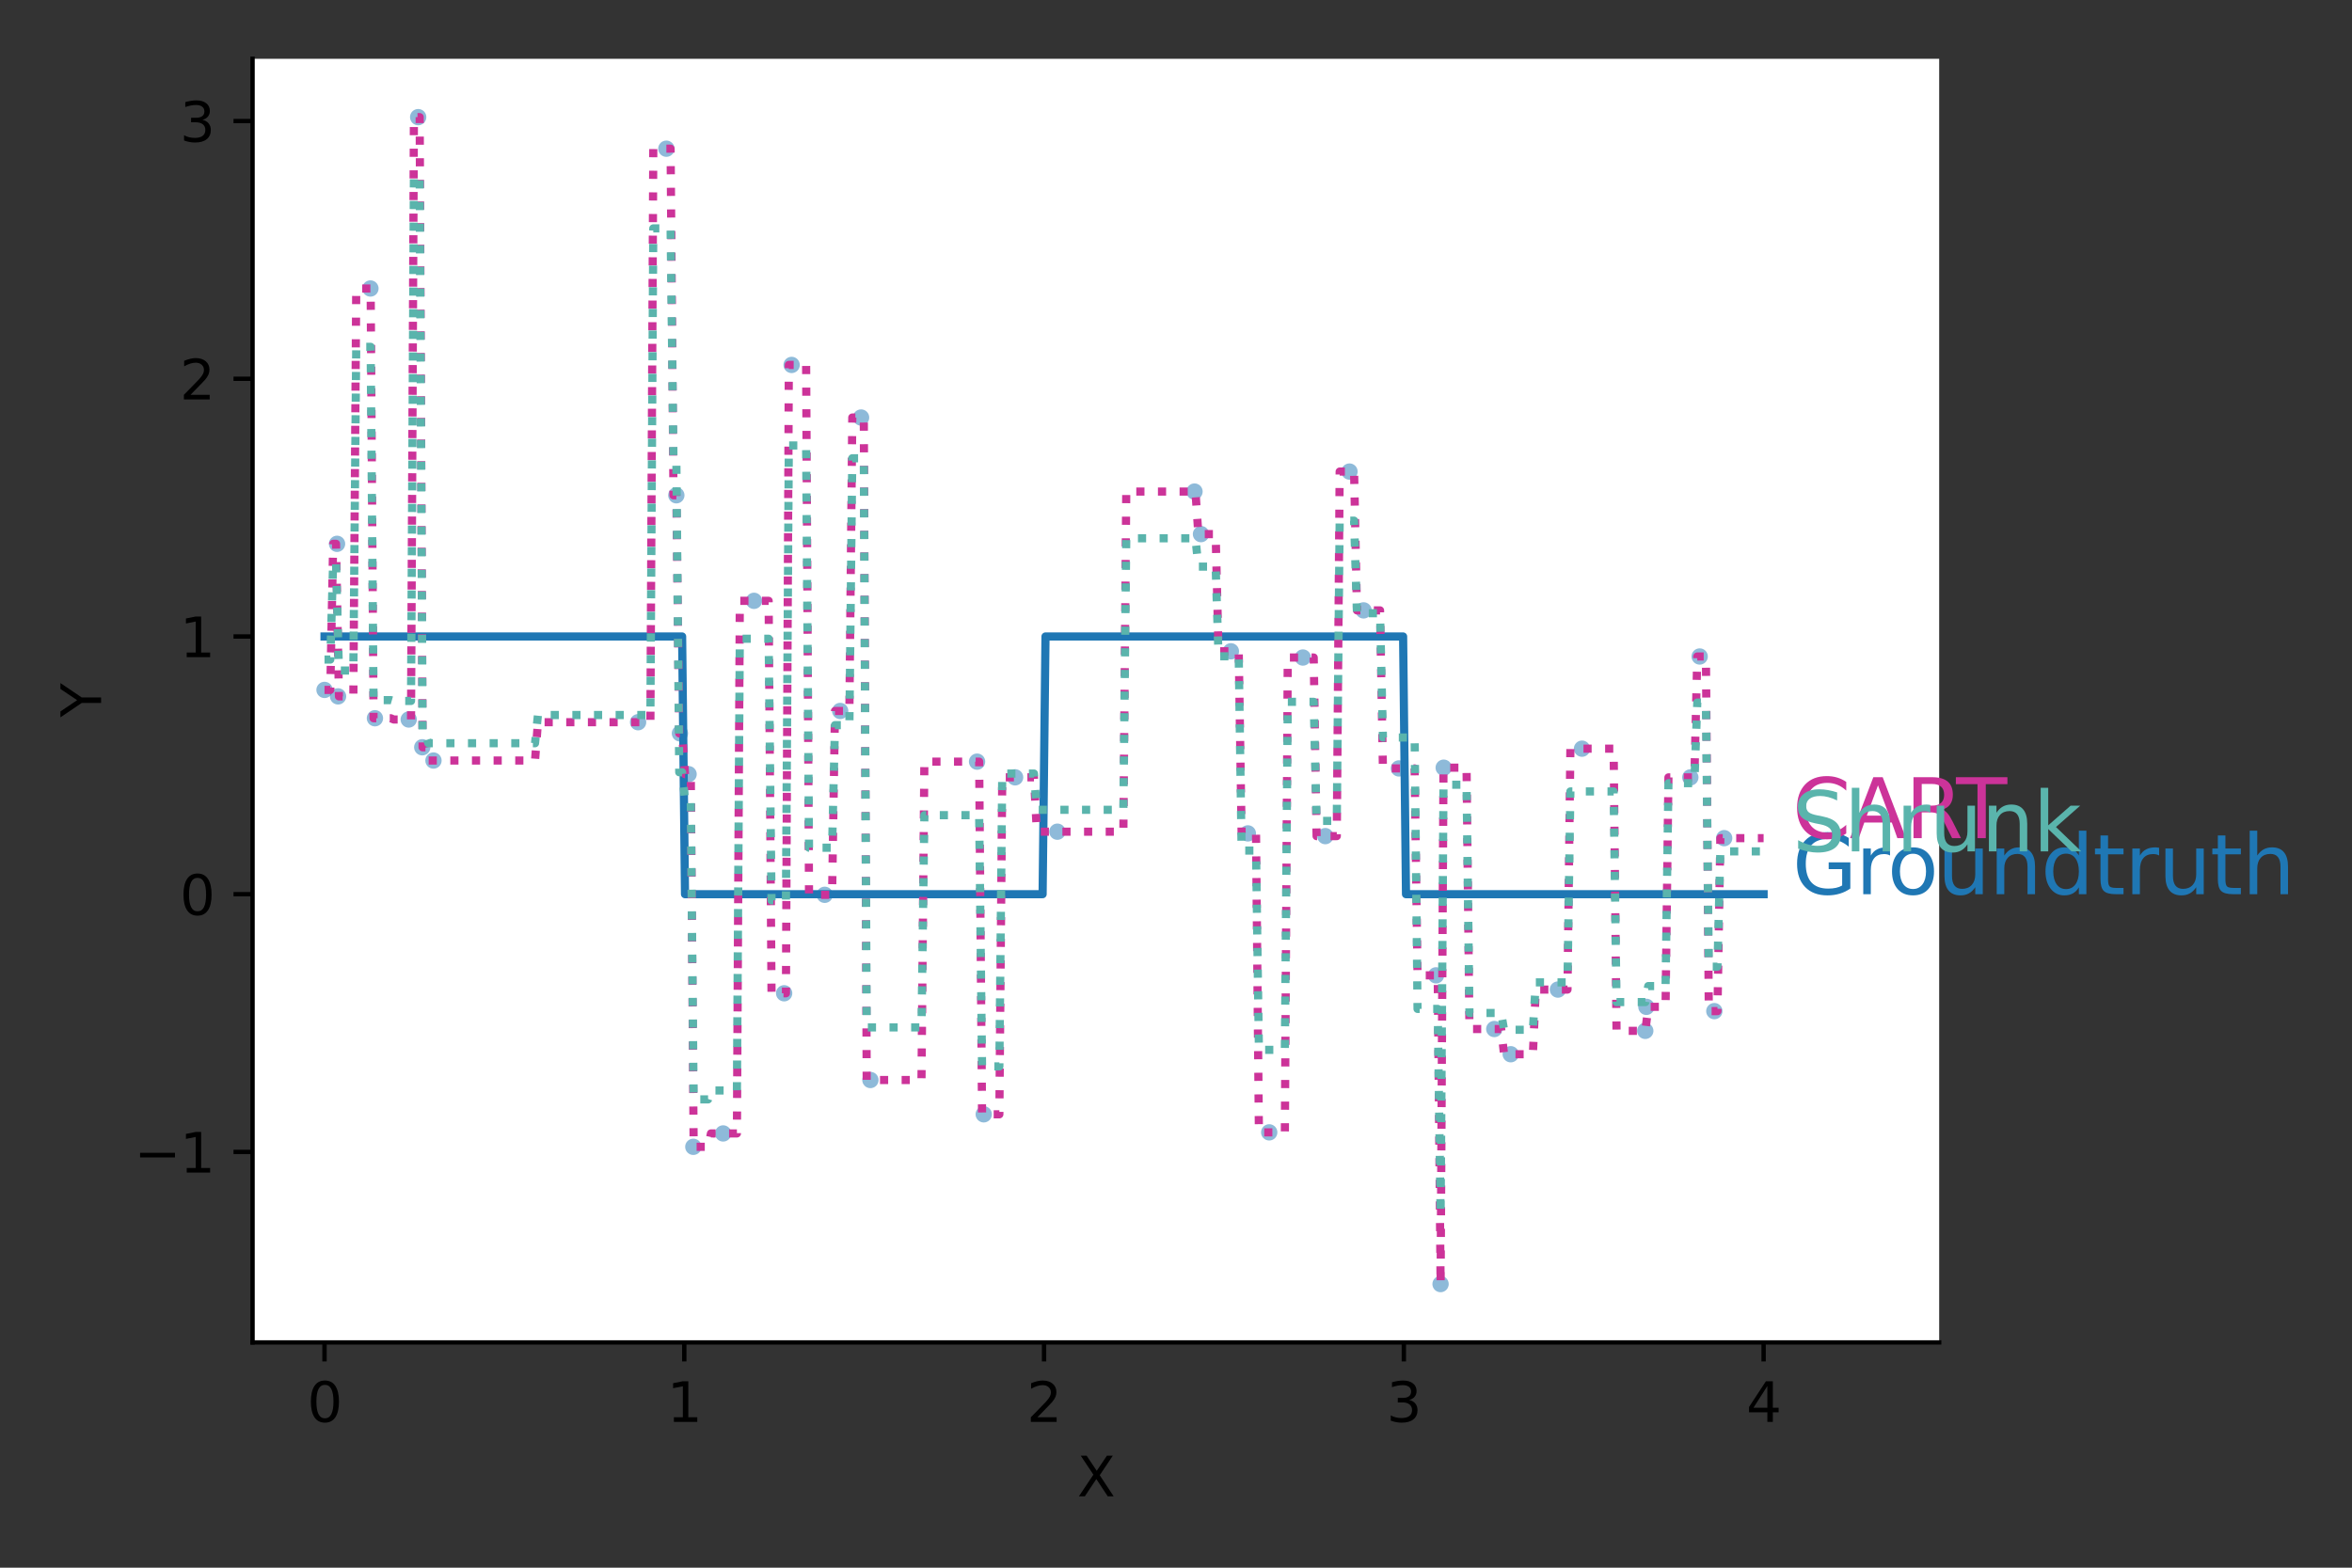 <?xml version="1.0" encoding="utf-8" standalone="no"?>
<!DOCTYPE svg PUBLIC "-//W3C//DTD SVG 1.1//EN"
  "http://www.w3.org/Graphics/SVG/1.1/DTD/svg11.dtd">
<svg height="288pt" version="1.1" viewBox="0 0 432 288" width="432pt" xmlns="http://www.w3.org/2000/svg" xmlns:xlink="http://www.w3.org/1999/xlink">
 <rect x="0" y="0" width="432" height="288" fill="#333333" stroke="none"/>
 <defs>
  <style type="text/css">*{stroke-linecap:butt;stroke-linejoin:round;}</style>
 </defs>
 <g id="figure_1">
  <g id="patch_1">
   <path d="M 0 288 
L 432 288 
L 432 0 
L 0 0 
z
" style="fill:none;"/>
  </g>
  <g id="axes_1">
   <g id="patch_2">
    <path d="M 46.388 246.616 
L 356.175 246.616 
L 356.175 10.8 
L 46.388 10.8 
z
" style="fill:#ffffff;"/>
   </g>
   <g id="matplotlib.axis_1">
    <g id="xtick_1">
     <g id="line2d_1">
      <defs>
       <path d="M 0 0 
L 0 3.5 
" id="me9c533831f" style="stroke:#000000;stroke-width:0.8;"/>
      </defs>
      <g>
       <use style="stroke:#000000;stroke-width:0.8;" x="59.604" xlink:href="#me9c533831f" y="246.616"/>
      </g>
     </g>
     <g id="text_1">
      <!-- 0 -->
      <g transform="translate(56.423 261.214)scale(0.1 -0.1)">
       <defs>
        <path d="M 2034 4250 
Q 1547 4250 1301 3770 
Q 1056 3291 1056 2328 
Q 1056 1369 1301 889 
Q 1547 409 2034 409 
Q 2525 409 2770 889 
Q 3016 1369 3016 2328 
Q 3016 3291 2770 3770 
Q 2525 4250 2034 4250 
z
M 2034 4750 
Q 2819 4750 3233 4129 
Q 3647 3509 3647 2328 
Q 3647 1150 3233 529 
Q 2819 -91 2034 -91 
Q 1250 -91 836 529 
Q 422 1150 422 2328 
Q 422 3509 836 4129 
Q 1250 4750 2034 4750 
z
" id="DejaVuSans-30" transform="scale(0.016)"/>
       </defs>
       <use xlink:href="#DejaVuSans-30"/>
      </g>
     </g>
    </g>
    <g id="xtick_2">
     <g id="line2d_2">
      <g>
       <use style="stroke:#000000;stroke-width:0.8;" x="125.685" xlink:href="#me9c533831f" y="246.616"/>
      </g>
     </g>
     <g id="text_2">
      <!-- 1 -->
      <g transform="translate(122.504 261.214)scale(0.1 -0.1)">
       <defs>
        <path d="M 794 531 
L 1825 531 
L 1825 4091 
L 703 3866 
L 703 4441 
L 1819 4666 
L 2450 4666 
L 2450 531 
L 3481 531 
L 3481 0 
L 794 0 
L 794 531 
z
" id="DejaVuSans-31" transform="scale(0.016)"/>
       </defs>
       <use xlink:href="#DejaVuSans-31"/>
      </g>
     </g>
    </g>
    <g id="xtick_3">
     <g id="line2d_3">
      <g>
       <use style="stroke:#000000;stroke-width:0.8;" x="191.766" xlink:href="#me9c533831f" y="246.616"/>
      </g>
     </g>
     <g id="text_3">
      <!-- 2 -->
      <g transform="translate(188.585 261.214)scale(0.1 -0.1)">
       <defs>
        <path d="M 1228 531 
L 3431 531 
L 3431 0 
L 469 0 
L 469 531 
Q 828 903 1448 1529 
Q 2069 2156 2228 2338 
Q 2531 2678 2651 2914 
Q 2772 3150 2772 3378 
Q 2772 3750 2511 3984 
Q 2250 4219 1831 4219 
Q 1534 4219 1204 4116 
Q 875 4013 500 3803 
L 500 4441 
Q 881 4594 1212 4672 
Q 1544 4750 1819 4750 
Q 2544 4750 2975 4387 
Q 3406 4025 3406 3419 
Q 3406 3131 3298 2873 
Q 3191 2616 2906 2266 
Q 2828 2175 2409 1742 
Q 1991 1309 1228 531 
z
" id="DejaVuSans-32" transform="scale(0.016)"/>
       </defs>
       <use xlink:href="#DejaVuSans-32"/>
      </g>
     </g>
    </g>
    <g id="xtick_4">
     <g id="line2d_4">
      <g>
       <use style="stroke:#000000;stroke-width:0.8;" x="257.847" xlink:href="#me9c533831f" y="246.616"/>
      </g>
     </g>
     <g id="text_4">
      <!-- 3 -->
      <g transform="translate(254.666 261.214)scale(0.1 -0.1)">
       <defs>
        <path d="M 2597 2516 
Q 3050 2419 3304 2112 
Q 3559 1806 3559 1356 
Q 3559 666 3084 287 
Q 2609 -91 1734 -91 
Q 1441 -91 1130 -33 
Q 819 25 488 141 
L 488 750 
Q 750 597 1062 519 
Q 1375 441 1716 441 
Q 2309 441 2620 675 
Q 2931 909 2931 1356 
Q 2931 1769 2642 2001 
Q 2353 2234 1838 2234 
L 1294 2234 
L 1294 2753 
L 1863 2753 
Q 2328 2753 2575 2939 
Q 2822 3125 2822 3475 
Q 2822 3834 2567 4026 
Q 2313 4219 1838 4219 
Q 1578 4219 1281 4162 
Q 984 4106 628 3988 
L 628 4550 
Q 988 4650 1302 4700 
Q 1616 4750 1894 4750 
Q 2613 4750 3031 4423 
Q 3450 4097 3450 3541 
Q 3450 3153 3228 2886 
Q 3006 2619 2597 2516 
z
" id="DejaVuSans-33" transform="scale(0.016)"/>
       </defs>
       <use xlink:href="#DejaVuSans-33"/>
      </g>
     </g>
    </g>
    <g id="xtick_5">
     <g id="line2d_5">
      <g>
       <use style="stroke:#000000;stroke-width:0.8;" x="323.928" xlink:href="#me9c533831f" y="246.616"/>
      </g>
     </g>
     <g id="text_5">
      <!-- 4 -->
      <g transform="translate(320.747 261.214)scale(0.1 -0.1)">
       <defs>
        <path d="M 2419 4116 
L 825 1625 
L 2419 1625 
L 2419 4116 
z
M 2253 4666 
L 3047 4666 
L 3047 1625 
L 3713 1625 
L 3713 1100 
L 3047 1100 
L 3047 0 
L 2419 0 
L 2419 1100 
L 313 1100 
L 313 1709 
L 2253 4666 
z
" id="DejaVuSans-34" transform="scale(0.016)"/>
       </defs>
       <use xlink:href="#DejaVuSans-34"/>
      </g>
     </g>
    </g>
    <g id="text_6">
     <!-- X -->
     <g transform="translate(197.857 274.893)scale(0.1 -0.1)">
      <defs>
       <path d="M 403 4666 
L 1081 4666 
L 2241 2931 
L 3406 4666 
L 4084 4666 
L 2584 2425 
L 4184 0 
L 3506 0 
L 2194 1984 
L 872 0 
L 191 0 
L 1856 2491 
L 403 4666 
z
" id="DejaVuSans-58" transform="scale(0.016)"/>
      </defs>
      <use xlink:href="#DejaVuSans-58"/>
     </g>
    </g>
   </g>
   <g id="matplotlib.axis_2">
    <g id="ytick_1">
     <g id="line2d_6">
      <defs>
       <path d="M 0 0 
L -3.5 0 
" id="mdc2bfc2f0e" style="stroke:#000000;stroke-width:0.8;"/>
      </defs>
      <g>
       <use style="stroke:#000000;stroke-width:0.8;" x="46.388" xlink:href="#mdc2bfc2f0e" y="211.617"/>
      </g>
     </g>
     <g id="text_7">
      <!-- −1 -->
      <g transform="translate(24.646 215.416)scale(0.1 -0.1)">
       <defs>
        <path d="M 678 2272 
L 4684 2272 
L 4684 1741 
L 678 1741 
L 678 2272 
z
" id="DejaVuSans-2212" transform="scale(0.016)"/>
       </defs>
       <use xlink:href="#DejaVuSans-2212"/>
       <use x="83.789" xlink:href="#DejaVuSans-31"/>
      </g>
     </g>
    </g>
    <g id="ytick_2">
     <g id="line2d_7">
      <g>
       <use style="stroke:#000000;stroke-width:0.8;" x="46.388" xlink:href="#mdc2bfc2f0e" y="164.272"/>
      </g>
     </g>
     <g id="text_8">
      <!-- 0 -->
      <g transform="translate(33.026 168.072)scale(0.1 -0.1)">
       <use xlink:href="#DejaVuSans-30"/>
      </g>
     </g>
    </g>
    <g id="ytick_3">
     <g id="line2d_8">
      <g>
       <use style="stroke:#000000;stroke-width:0.8;" x="46.388" xlink:href="#mdc2bfc2f0e" y="116.928"/>
      </g>
     </g>
     <g id="text_9">
      <!-- 1 -->
      <g transform="translate(33.026 120.727)scale(0.1 -0.1)">
       <use xlink:href="#DejaVuSans-31"/>
      </g>
     </g>
    </g>
    <g id="ytick_4">
     <g id="line2d_9">
      <g>
       <use style="stroke:#000000;stroke-width:0.8;" x="46.388" xlink:href="#mdc2bfc2f0e" y="69.584"/>
      </g>
     </g>
     <g id="text_10">
      <!-- 2 -->
      <g transform="translate(33.026 73.383)scale(0.1 -0.1)">
       <use xlink:href="#DejaVuSans-32"/>
      </g>
     </g>
    </g>
    <g id="ytick_5">
     <g id="line2d_10">
      <g>
       <use style="stroke:#000000;stroke-width:0.8;" x="46.388" xlink:href="#mdc2bfc2f0e" y="22.24"/>
      </g>
     </g>
     <g id="text_11">
      <!-- 3 -->
      <g transform="translate(33.026 26.039)scale(0.1 -0.1)">
       <use xlink:href="#DejaVuSans-33"/>
      </g>
     </g>
    </g>
    <g id="text_12">
     <!-- Y -->
     <g transform="translate(18.566 131.762)rotate(-90)scale(0.1 -0.1)">
      <defs>
       <path d="M -13 4666 
L 666 4666 
L 1959 2747 
L 3244 4666 
L 3922 4666 
L 2272 2222 
L 2272 0 
L 1638 0 
L 1638 2222 
L -13 4666 
z
" id="DejaVuSans-59" transform="scale(0.016)"/>
      </defs>
      <use xlink:href="#DejaVuSans-59"/>
     </g>
    </g>
   </g>
   <g id="line2d_11">
    <defs>
     <path d="M 0 1.5 
C 0.398 1.5 0.779 1.342 1.061 1.061 
C 1.342 0.779 1.5 0.398 1.5 0 
C 1.5 -0.398 1.342 -0.779 1.061 -1.061 
C 0.779 -1.342 0.398 -1.5 0 -1.5 
C -0.398 -1.5 -0.779 -1.342 -1.061 -1.061 
C -1.342 -0.779 -1.5 -0.398 -1.5 0 
C -1.5 0.398 -1.342 0.779 -1.061 1.061 
C -0.779 1.342 -0.398 1.5 0 1.5 
z
" id="m635c031143"/>
    </defs>
    <g clip-path="url(#p972c38df48)">
     <use style="fill:#1f77b4;fill-opacity:0.5;" x="265.169" xlink:href="#m635c031143" y="141.032"/>
     <use style="fill:#1f77b4;fill-opacity:0.5;" x="122.392" xlink:href="#m635c031143" y="27.318"/>
     <use style="fill:#1f77b4;fill-opacity:0.5;" x="277.48" xlink:href="#m635c031143" y="193.672"/>
     <use style="fill:#1f77b4;fill-opacity:0.5;" x="314.875" xlink:href="#m635c031143" y="185.755"/>
     <use style="fill:#1f77b4;fill-opacity:0.5;" x="316.686" xlink:href="#m635c031143" y="153.977"/>
     <use style="fill:#1f77b4;fill-opacity:0.5;" x="179.462" xlink:href="#m635c031143" y="139.922"/>
     <use style="fill:#1f77b4;fill-opacity:0.5;" x="220.588" xlink:href="#m635c031143" y="98.121"/>
     <use style="fill:#1f77b4;fill-opacity:0.5;" x="264.594" xlink:href="#m635c031143" y="235.897"/>
     <use style="fill:#1f77b4;fill-opacity:0.5;" x="229.198" xlink:href="#m635c031143" y="153.101"/>
     <use style="fill:#1f77b4;fill-opacity:0.5;" x="250.451" xlink:href="#m635c031143" y="112.134"/>
     <use style="fill:#1f77b4;fill-opacity:0.5;" x="68.865" xlink:href="#m635c031143" y="131.949"/>
     <use style="fill:#1f77b4;fill-opacity:0.5;" x="138.491" xlink:href="#m635c031143" y="110.379"/>
     <use style="fill:#1f77b4;fill-opacity:0.5;" x="75.07" xlink:href="#m635c031143" y="132.179"/>
     <use style="fill:#1f77b4;fill-opacity:0.5;" x="286.146" xlink:href="#m635c031143" y="181.795"/>
     <use style="fill:#1f77b4;fill-opacity:0.5;" x="158.158" xlink:href="#m635c031143" y="76.704"/>
     <use style="fill:#1f77b4;fill-opacity:0.5;" x="239.304" xlink:href="#m635c031143" y="120.794"/>
     <use style="fill:#1f77b4;fill-opacity:0.5;" x="127.345" xlink:href="#m635c031143" y="210.683"/>
     <use style="fill:#1f77b4;fill-opacity:0.5;" x="151.478" xlink:href="#m635c031143" y="164.386"/>
     <use style="fill:#1f77b4;fill-opacity:0.5;" x="62.092" xlink:href="#m635c031143" y="127.932"/>
     <use style="fill:#1f77b4;fill-opacity:0.5;" x="154.32" xlink:href="#m635c031143" y="130.612"/>
     <use style="fill:#1f77b4;fill-opacity:0.5;" x="310.472" xlink:href="#m635c031143" y="142.818"/>
     <use style="fill:#1f77b4;fill-opacity:0.5;" x="117.2" xlink:href="#m635c031143" y="132.678"/>
     <use style="fill:#1f77b4;fill-opacity:0.5;" x="144.027" xlink:href="#m635c031143" y="182.474"/>
     <use style="fill:#1f77b4;fill-opacity:0.5;" x="302.193" xlink:href="#m635c031143" y="189.38"/>
     <use style="fill:#1f77b4;fill-opacity:0.5;" x="68.037" xlink:href="#m635c031143" y="52.999"/>
     <use style="fill:#1f77b4;fill-opacity:0.5;" x="76.808" xlink:href="#m635c031143" y="21.519"/>
     <use style="fill:#1f77b4;fill-opacity:0.5;" x="226.083" xlink:href="#m635c031143" y="119.652"/>
     <use style="fill:#1f77b4;fill-opacity:0.5;" x="290.574" xlink:href="#m635c031143" y="137.539"/>
     <use style="fill:#1f77b4;fill-opacity:0.5;" x="61.908" xlink:href="#m635c031143" y="99.906"/>
     <use style="fill:#1f77b4;fill-opacity:0.5;" x="256.942" xlink:href="#m635c031143" y="141.167"/>
     <use style="fill:#1f77b4;fill-opacity:0.5;" x="274.457" xlink:href="#m635c031143" y="189.041"/>
     <use style="fill:#1f77b4;fill-opacity:0.5;" x="79.618" xlink:href="#m635c031143" y="139.718"/>
     <use style="fill:#1f77b4;fill-opacity:0.5;" x="233.121" xlink:href="#m635c031143" y="208.026"/>
     <use style="fill:#1f77b4;fill-opacity:0.5;" x="194.214" xlink:href="#m635c031143" y="152.789"/>
     <use style="fill:#1f77b4;fill-opacity:0.5;" x="186.449" xlink:href="#m635c031143" y="142.803"/>
     <use style="fill:#1f77b4;fill-opacity:0.5;" x="312.185" xlink:href="#m635c031143" y="120.605"/>
     <use style="fill:#1f77b4;fill-opacity:0.5;" x="59.607" xlink:href="#m635c031143" y="126.745"/>
     <use style="fill:#1f77b4;fill-opacity:0.5;" x="124.886" xlink:href="#m635c031143" y="134.726"/>
     <use style="fill:#1f77b4;fill-opacity:0.5;" x="247.864" xlink:href="#m635c031143" y="86.633"/>
     <use style="fill:#1f77b4;fill-opacity:0.5;" x="145.399" xlink:href="#m635c031143" y="67.042"/>
     <use style="fill:#1f77b4;fill-opacity:0.5;" x="132.821" xlink:href="#m635c031143" y="208.224"/>
     <use style="fill:#1f77b4;fill-opacity:0.5;" x="243.427" xlink:href="#m635c031143" y="153.604"/>
     <use style="fill:#1f77b4;fill-opacity:0.5;" x="302.399" xlink:href="#m635c031143" y="184.969"/>
     <use style="fill:#1f77b4;fill-opacity:0.5;" x="124.225" xlink:href="#m635c031143" y="90.987"/>
     <use style="fill:#1f77b4;fill-opacity:0.5;" x="180.687" xlink:href="#m635c031143" y="204.711"/>
     <use style="fill:#1f77b4;fill-opacity:0.5;" x="126.476" xlink:href="#m635c031143" y="142.226"/>
     <use style="fill:#1f77b4;fill-opacity:0.5;" x="159.871" xlink:href="#m635c031143" y="198.408"/>
     <use style="fill:#1f77b4;fill-opacity:0.5;" x="219.398" xlink:href="#m635c031143" y="90.308"/>
     <use style="fill:#1f77b4;fill-opacity:0.5;" x="263.762" xlink:href="#m635c031143" y="179.179"/>
     <use style="fill:#1f77b4;fill-opacity:0.5;" x="77.556" xlink:href="#m635c031143" y="137.281"/>
    </g>
   </g>
   <g id="line2d_12">
    <path clip-path="url(#p972c38df48)" d="M 59.604 116.928 
L 125.288 116.928 
L 125.818 164.272 
L 191.501 164.272 
L 192.031 116.928 
L 257.714 116.928 
L 258.244 164.272 
L 323.928 164.272 
L 323.928 164.272 
" style="fill:none;stroke:#1f77b4;stroke-linecap:square;stroke-width:1.5;"/>
   </g>
   <g id="line2d_13">
    <path clip-path="url(#p972c38df48)" d="M 59.604 126.745 
L 60.664 126.745 
L 61.193 99.906 
L 61.723 99.906 
L 62.253 127.932 
L 64.901 127.932 
L 65.431 52.999 
L 68.079 52.999 
L 68.609 131.949 
L 71.787 131.949 
L 72.317 132.179 
L 75.495 132.179 
L 76.025 21.519 
L 77.085 21.519 
L 77.614 137.281 
L 78.144 137.281 
L 78.674 139.718 
L 98.273 139.718 
L 98.802 132.678 
L 119.461 132.678 
L 119.991 27.318 
L 123.169 27.318 
L 123.699 90.987 
L 124.228 90.987 
L 124.758 134.726 
L 125.288 134.726 
L 125.818 142.226 
L 126.877 142.226 
L 127.407 210.683 
L 130.055 210.683 
L 130.585 208.224 
L 135.352 208.224 
L 135.882 110.379 
L 141.179 110.379 
L 141.709 182.474 
L 144.357 182.474 
L 144.887 67.042 
L 148.065 67.042 
L 148.595 164.386 
L 152.833 164.386 
L 153.362 130.612 
L 156.011 130.612 
L 156.541 76.704 
L 158.659 76.704 
L 159.189 198.408 
L 169.253 198.408 
L 169.783 139.922 
L 179.848 139.922 
L 180.377 204.711 
L 183.556 204.711 
L 184.085 142.803 
L 189.912 142.803 
L 190.442 152.789 
L 206.333 152.789 
L 206.863 90.308 
L 219.576 90.308 
L 220.105 98.121 
L 223.284 98.121 
L 223.813 119.652 
L 227.521 119.652 
L 228.051 153.101 
L 230.699 153.101 
L 231.229 208.026 
L 235.997 208.026 
L 236.526 120.794 
L 241.294 120.794 
L 241.823 153.604 
L 245.531 153.604 
L 246.061 86.633 
L 248.709 86.633 
L 249.239 112.134 
L 253.477 112.134 
L 254.007 141.167 
L 259.833 141.167 
L 260.363 179.179 
L 264.071 179.179 
L 264.601 235.897 
L 265.13 141.032 
L 269.368 141.032 
L 269.898 189.041 
L 275.725 189.041 
L 276.254 193.672 
L 281.551 193.672 
L 282.081 181.795 
L 287.908 181.795 
L 288.437 137.539 
L 296.383 137.539 
L 296.913 189.38 
L 302.21 189.38 
L 302.74 184.969 
L 305.918 184.969 
L 306.447 142.818 
L 311.215 142.818 
L 311.745 120.605 
L 313.334 120.605 
L 313.863 185.755 
L 315.453 185.755 
L 315.982 153.977 
L 323.928 153.977 
L 323.928 153.977 
" style="fill:none;stroke:#cc3399;stroke-dasharray:1.5,2.475;stroke-dashoffset:0;stroke-width:1.5;"/>
   </g>
   <g id="line2d_14">
    <path clip-path="url(#p972c38df48)" d="M 59.604 121.171 
L 60.664 121.171 
L 61.193 103.279 
L 61.723 103.279 
L 62.253 123.18 
L 64.901 123.18 
L 65.431 63.72 
L 68.079 63.72 
L 68.609 128.619 
L 71.787 128.619 
L 72.317 128.773 
L 75.495 128.773 
L 76.025 32.328 
L 77.085 32.328 
L 77.614 134.911 
L 78.144 134.911 
L 78.674 136.536 
L 98.273 136.536 
L 98.802 131.357 
L 119.461 131.357 
L 119.991 41.959 
L 123.169 41.959 
L 123.699 84.406 
L 124.228 84.406 
L 124.758 141.869 
L 125.288 141.869 
L 125.818 146.869 
L 126.877 146.869 
L 127.407 201.971 
L 130.055 201.971 
L 130.585 200.332 
L 135.352 200.332 
L 135.882 117.344 
L 141.179 117.344 
L 141.709 165.408 
L 144.357 165.408 
L 144.887 81.838 
L 148.065 81.838 
L 148.595 155.733 
L 152.833 155.733 
L 153.362 133.217 
L 156.011 133.217 
L 156.541 84.187 
L 158.659 84.187 
L 159.189 188.745 
L 169.253 188.745 
L 169.783 149.755 
L 179.848 149.755 
L 180.377 195.91 
L 183.556 195.91 
L 184.085 142.108 
L 189.912 142.108 
L 190.442 148.765 
L 206.333 148.765 
L 206.863 98.888 
L 219.576 98.888 
L 220.105 104.096 
L 223.284 104.096 
L 223.813 120.57 
L 227.521 120.57 
L 228.051 156.255 
L 230.699 156.255 
L 231.229 192.872 
L 235.997 192.872 
L 236.526 128.935 
L 241.294 128.935 
L 241.823 150.808 
L 245.531 150.808 
L 246.061 95.652 
L 248.709 95.652 
L 249.239 112.652 
L 253.477 112.652 
L 254.007 135.489 
L 259.833 135.489 
L 260.363 185.348 
L 264.071 185.348 
L 264.601 223.16 
L 265.13 144.161 
L 269.368 144.161 
L 269.898 186.096 
L 275.725 186.096 
L 276.254 189.183 
L 281.551 189.183 
L 282.081 180.468 
L 287.908 180.468 
L 288.437 145.397 
L 296.383 145.397 
L 296.913 184.094 
L 302.21 184.094 
L 302.74 181.153 
L 305.918 181.153 
L 306.447 143.876 
L 311.215 143.876 
L 311.745 129.067 
L 313.334 129.067 
L 313.863 177.588 
L 315.453 177.588 
L 315.982 156.403 
L 323.928 156.403 
L 323.928 156.403 
" style="fill:none;stroke:#5ab4ac;stroke-dasharray:1.5,2.475;stroke-dashoffset:0;stroke-width:1.5;"/>
   </g>
   <g id="patch_3">
    <path d="M 46.388 246.616 
L 46.388 10.8 
" style="fill:none;stroke:#000000;stroke-linecap:square;stroke-linejoin:miter;stroke-width:0.8;"/>
   </g>
   <g id="patch_4">
    <path d="M 46.388 246.616 
L 356.175 246.616 
" style="fill:none;stroke:#000000;stroke-linecap:square;stroke-linejoin:miter;stroke-width:0.8;"/>
   </g>
   <g id="text_13">
    <!-- Groundtruth -->
    <g style="fill:#1f77b4;" transform="translate(329.214 164.272)scale(0.15 -0.15)">
     <defs>
      <path d="M 3809 666 
L 3809 1919 
L 2778 1919 
L 2778 2438 
L 4434 2438 
L 4434 434 
Q 4069 175 3628 42 
Q 3188 -91 2688 -91 
Q 1594 -91 976 548 
Q 359 1188 359 2328 
Q 359 3472 976 4111 
Q 1594 4750 2688 4750 
Q 3144 4750 3555 4637 
Q 3966 4525 4313 4306 
L 4313 3634 
Q 3963 3931 3569 4081 
Q 3175 4231 2741 4231 
Q 1884 4231 1454 3753 
Q 1025 3275 1025 2328 
Q 1025 1384 1454 906 
Q 1884 428 2741 428 
Q 3075 428 3337 486 
Q 3600 544 3809 666 
z
" id="DejaVuSans-47" transform="scale(0.016)"/>
      <path d="M 2631 2963 
Q 2534 3019 2420 3045 
Q 2306 3072 2169 3072 
Q 1681 3072 1420 2755 
Q 1159 2438 1159 1844 
L 1159 0 
L 581 0 
L 581 3500 
L 1159 3500 
L 1159 2956 
Q 1341 3275 1631 3429 
Q 1922 3584 2338 3584 
Q 2397 3584 2469 3576 
Q 2541 3569 2628 3553 
L 2631 2963 
z
" id="DejaVuSans-72" transform="scale(0.016)"/>
      <path d="M 1959 3097 
Q 1497 3097 1228 2736 
Q 959 2375 959 1747 
Q 959 1119 1226 758 
Q 1494 397 1959 397 
Q 2419 397 2687 759 
Q 2956 1122 2956 1747 
Q 2956 2369 2687 2733 
Q 2419 3097 1959 3097 
z
M 1959 3584 
Q 2709 3584 3137 3096 
Q 3566 2609 3566 1747 
Q 3566 888 3137 398 
Q 2709 -91 1959 -91 
Q 1206 -91 779 398 
Q 353 888 353 1747 
Q 353 2609 779 3096 
Q 1206 3584 1959 3584 
z
" id="DejaVuSans-6f" transform="scale(0.016)"/>
      <path d="M 544 1381 
L 544 3500 
L 1119 3500 
L 1119 1403 
Q 1119 906 1312 657 
Q 1506 409 1894 409 
Q 2359 409 2629 706 
Q 2900 1003 2900 1516 
L 2900 3500 
L 3475 3500 
L 3475 0 
L 2900 0 
L 2900 538 
Q 2691 219 2414 64 
Q 2138 -91 1772 -91 
Q 1169 -91 856 284 
Q 544 659 544 1381 
z
M 1991 3584 
L 1991 3584 
z
" id="DejaVuSans-75" transform="scale(0.016)"/>
      <path d="M 3513 2113 
L 3513 0 
L 2938 0 
L 2938 2094 
Q 2938 2591 2744 2837 
Q 2550 3084 2163 3084 
Q 1697 3084 1428 2787 
Q 1159 2491 1159 1978 
L 1159 0 
L 581 0 
L 581 3500 
L 1159 3500 
L 1159 2956 
Q 1366 3272 1645 3428 
Q 1925 3584 2291 3584 
Q 2894 3584 3203 3211 
Q 3513 2838 3513 2113 
z
" id="DejaVuSans-6e" transform="scale(0.016)"/>
      <path d="M 2906 2969 
L 2906 4863 
L 3481 4863 
L 3481 0 
L 2906 0 
L 2906 525 
Q 2725 213 2448 61 
Q 2172 -91 1784 -91 
Q 1150 -91 751 415 
Q 353 922 353 1747 
Q 353 2572 751 3078 
Q 1150 3584 1784 3584 
Q 2172 3584 2448 3432 
Q 2725 3281 2906 2969 
z
M 947 1747 
Q 947 1113 1208 752 
Q 1469 391 1925 391 
Q 2381 391 2643 752 
Q 2906 1113 2906 1747 
Q 2906 2381 2643 2742 
Q 2381 3103 1925 3103 
Q 1469 3103 1208 2742 
Q 947 2381 947 1747 
z
" id="DejaVuSans-64" transform="scale(0.016)"/>
      <path d="M 1172 4494 
L 1172 3500 
L 2356 3500 
L 2356 3053 
L 1172 3053 
L 1172 1153 
Q 1172 725 1289 603 
Q 1406 481 1766 481 
L 2356 481 
L 2356 0 
L 1766 0 
Q 1100 0 847 248 
Q 594 497 594 1153 
L 594 3053 
L 172 3053 
L 172 3500 
L 594 3500 
L 594 4494 
L 1172 4494 
z
" id="DejaVuSans-74" transform="scale(0.016)"/>
      <path d="M 3513 2113 
L 3513 0 
L 2938 0 
L 2938 2094 
Q 2938 2591 2744 2837 
Q 2550 3084 2163 3084 
Q 1697 3084 1428 2787 
Q 1159 2491 1159 1978 
L 1159 0 
L 581 0 
L 581 4863 
L 1159 4863 
L 1159 2956 
Q 1366 3272 1645 3428 
Q 1925 3584 2291 3584 
Q 2894 3584 3203 3211 
Q 3513 2838 3513 2113 
z
" id="DejaVuSans-68" transform="scale(0.016)"/>
     </defs>
     <use xlink:href="#DejaVuSans-47"/>
     <use x="77.49" xlink:href="#DejaVuSans-72"/>
     <use x="116.354" xlink:href="#DejaVuSans-6f"/>
     <use x="177.535" xlink:href="#DejaVuSans-75"/>
     <use x="240.914" xlink:href="#DejaVuSans-6e"/>
     <use x="304.293" xlink:href="#DejaVuSans-64"/>
     <use x="367.77" xlink:href="#DejaVuSans-74"/>
     <use x="406.979" xlink:href="#DejaVuSans-72"/>
     <use x="448.092" xlink:href="#DejaVuSans-75"/>
     <use x="511.471" xlink:href="#DejaVuSans-74"/>
     <use x="550.68" xlink:href="#DejaVuSans-68"/>
    </g>
   </g>
   <g id="text_14">
    <!-- CART -->
    <g style="fill:#cc3399;" transform="translate(329.214 153.977)scale(0.15 -0.15)">
     <defs>
      <path d="M 4122 4306 
L 4122 3641 
Q 3803 3938 3442 4084 
Q 3081 4231 2675 4231 
Q 1875 4231 1450 3742 
Q 1025 3253 1025 2328 
Q 1025 1406 1450 917 
Q 1875 428 2675 428 
Q 3081 428 3442 575 
Q 3803 722 4122 1019 
L 4122 359 
Q 3791 134 3420 21 
Q 3050 -91 2638 -91 
Q 1578 -91 968 557 
Q 359 1206 359 2328 
Q 359 3453 968 4101 
Q 1578 4750 2638 4750 
Q 3056 4750 3426 4639 
Q 3797 4528 4122 4306 
z
" id="DejaVuSans-43" transform="scale(0.016)"/>
      <path d="M 2188 4044 
L 1331 1722 
L 3047 1722 
L 2188 4044 
z
M 1831 4666 
L 2547 4666 
L 4325 0 
L 3669 0 
L 3244 1197 
L 1141 1197 
L 716 0 
L 50 0 
L 1831 4666 
z
" id="DejaVuSans-41" transform="scale(0.016)"/>
      <path d="M 2841 2188 
Q 3044 2119 3236 1894 
Q 3428 1669 3622 1275 
L 4263 0 
L 3584 0 
L 2988 1197 
Q 2756 1666 2539 1819 
Q 2322 1972 1947 1972 
L 1259 1972 
L 1259 0 
L 628 0 
L 628 4666 
L 2053 4666 
Q 2853 4666 3247 4331 
Q 3641 3997 3641 3322 
Q 3641 2881 3436 2590 
Q 3231 2300 2841 2188 
z
M 1259 4147 
L 1259 2491 
L 2053 2491 
Q 2509 2491 2742 2702 
Q 2975 2913 2975 3322 
Q 2975 3731 2742 3939 
Q 2509 4147 2053 4147 
L 1259 4147 
z
" id="DejaVuSans-52" transform="scale(0.016)"/>
      <path d="M -19 4666 
L 3928 4666 
L 3928 4134 
L 2272 4134 
L 2272 0 
L 1638 0 
L 1638 4134 
L -19 4134 
L -19 4666 
z
" id="DejaVuSans-54" transform="scale(0.016)"/>
     </defs>
     <use xlink:href="#DejaVuSans-43"/>
     <use x="69.824" xlink:href="#DejaVuSans-41"/>
     <use x="138.232" xlink:href="#DejaVuSans-52"/>
     <use x="200.465" xlink:href="#DejaVuSans-54"/>
    </g>
   </g>
   <g id="text_15">
    <!-- Shrunk -->
    <g style="fill:#5ab4ac;" transform="translate(329.214 156.403)scale(0.15 -0.15)">
     <defs>
      <path d="M 3425 4513 
L 3425 3897 
Q 3066 4069 2747 4153 
Q 2428 4238 2131 4238 
Q 1616 4238 1336 4038 
Q 1056 3838 1056 3469 
Q 1056 3159 1242 3001 
Q 1428 2844 1947 2747 
L 2328 2669 
Q 3034 2534 3370 2195 
Q 3706 1856 3706 1288 
Q 3706 609 3251 259 
Q 2797 -91 1919 -91 
Q 1588 -91 1214 -16 
Q 841 59 441 206 
L 441 856 
Q 825 641 1194 531 
Q 1563 422 1919 422 
Q 2459 422 2753 634 
Q 3047 847 3047 1241 
Q 3047 1584 2836 1778 
Q 2625 1972 2144 2069 
L 1759 2144 
Q 1053 2284 737 2584 
Q 422 2884 422 3419 
Q 422 4038 858 4394 
Q 1294 4750 2059 4750 
Q 2388 4750 2728 4690 
Q 3069 4631 3425 4513 
z
" id="DejaVuSans-53" transform="scale(0.016)"/>
      <path d="M 581 4863 
L 1159 4863 
L 1159 1991 
L 2875 3500 
L 3609 3500 
L 1753 1863 
L 3688 0 
L 2938 0 
L 1159 1709 
L 1159 0 
L 581 0 
L 581 4863 
z
" id="DejaVuSans-6b" transform="scale(0.016)"/>
     </defs>
     <use xlink:href="#DejaVuSans-53"/>
     <use x="63.477" xlink:href="#DejaVuSans-68"/>
     <use x="126.855" xlink:href="#DejaVuSans-72"/>
     <use x="167.969" xlink:href="#DejaVuSans-75"/>
     <use x="231.348" xlink:href="#DejaVuSans-6e"/>
     <use x="294.727" xlink:href="#DejaVuSans-6b"/>
    </g>
   </g>
  </g>
 </g>
 <defs>
  <clipPath id="p972c38df48">
   <rect height="235.816" width="309.787" x="46.388" y="10.8"/>
  </clipPath>
 </defs>
</svg>
